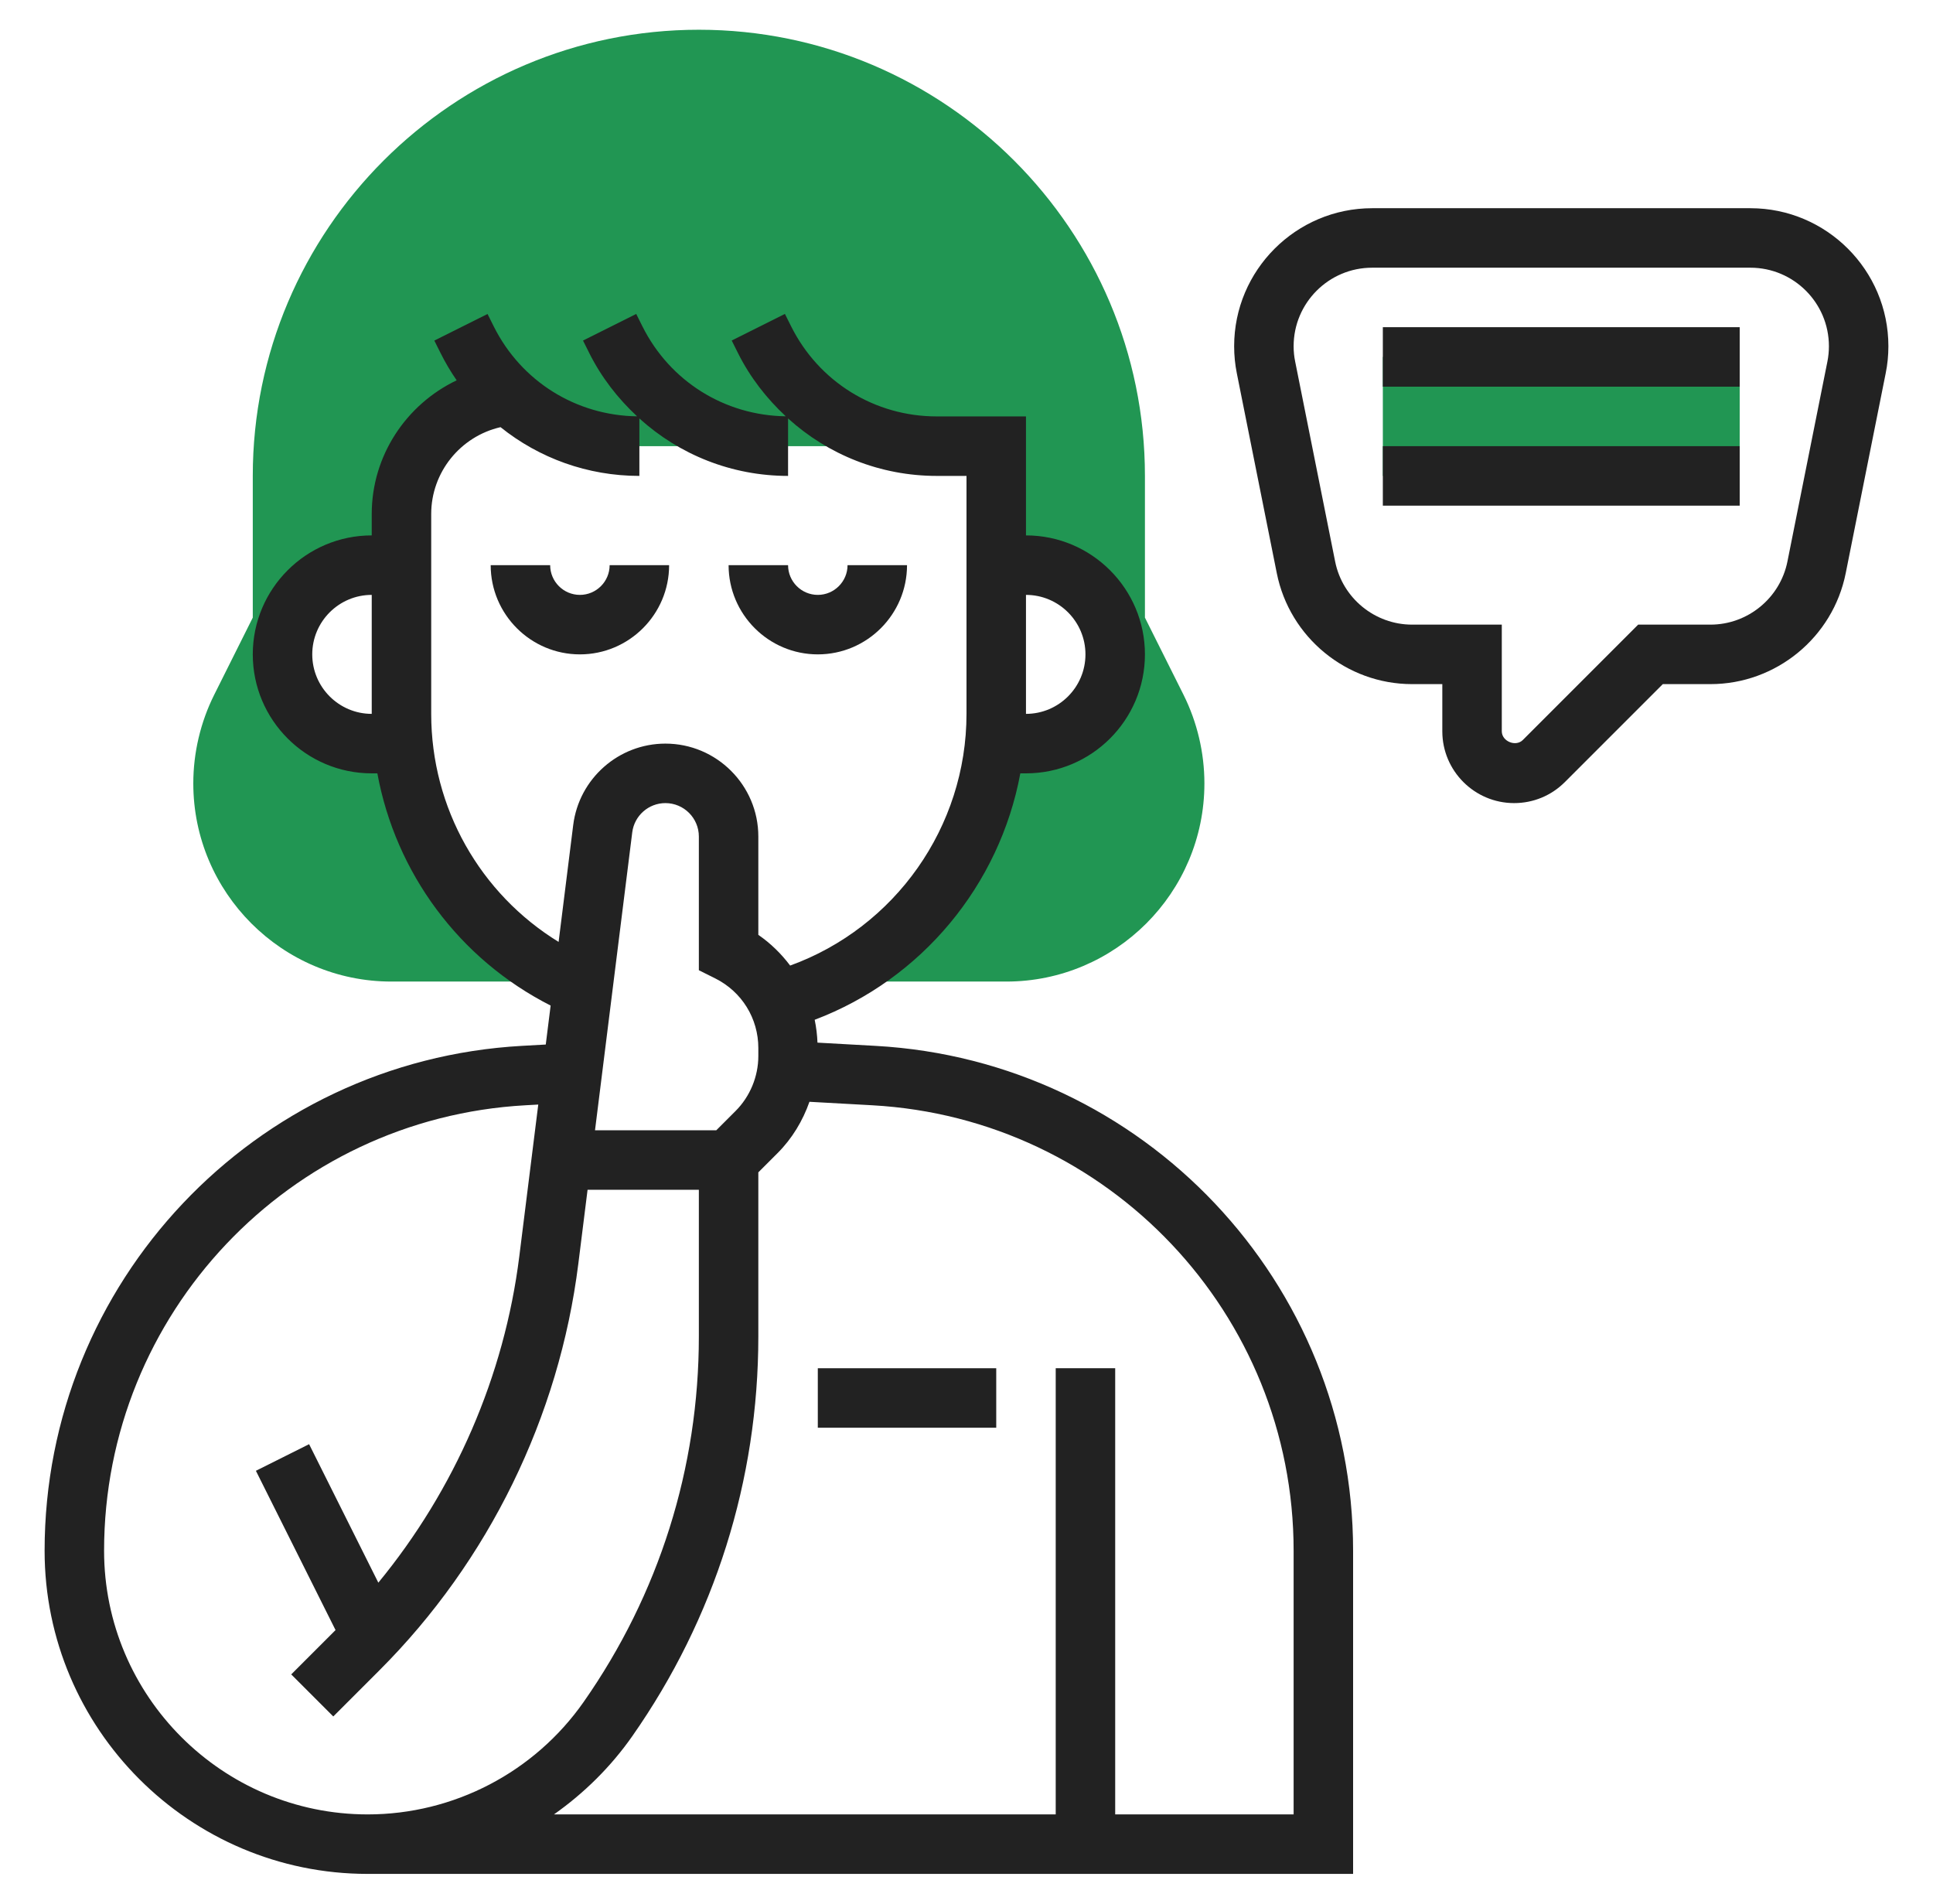 <svg width="65" height="64" viewBox="0 0 65 64" fill="none" xmlns="http://www.w3.org/2000/svg">
<path d="M39.797 23.357L38.5 20.764V16C38.5 7.729 31.771 1 23.5 1C15.229 1 8.5 7.729 8.5 16V20.764L7.203 23.358C6.743 24.278 6.5 25.308 6.5 26.337C6.5 30.011 9.489 33 13.163 33H19.149C16.076 31.511 13.882 28.499 13.549 24.942V25H12.5C10.843 25 9.5 23.657 9.5 22C9.5 20.343 10.843 19 12.5 19H13.5V17.279C13.5 15.372 14.846 13.731 16.716 13.357L17.106 13.279C18.281 14.367 19.843 15 21.5 15H31.5H33.5V19H34.5C36.157 19 37.5 20.343 37.5 22C37.5 23.657 36.157 25 34.5 25H33.451V24.958C33.113 28.509 30.919 31.514 27.85 33H33.837C37.511 33 40.5 30.011 40.5 26.337C40.5 25.308 40.257 24.278 39.797 23.357Z" fill="#219653"/>
<path d="M46.5 12H58.5V16H46.5V12Z" fill="#219653"/>
<path d="M22.5 19H20.5C20.5 19.551 20.051 20 19.5 20C18.949 20 18.5 19.551 18.5 19H16.5C16.5 20.654 17.846 22 19.5 22C21.154 22 22.5 20.654 22.5 19Z" fill="#222222"/>
<path d="M27.5 22C29.154 22 30.5 20.654 30.5 19H28.5C28.5 19.551 28.051 20 27.5 20C26.949 20 26.5 19.551 26.5 19H24.5C24.5 20.654 25.846 22 27.5 22Z" fill="#222222"/>
<path d="M29.443 35.162L27.489 35.053C27.479 34.792 27.447 34.535 27.395 34.285C30.999 32.921 33.614 29.751 34.31 26H34.5C36.706 26 38.5 24.206 38.5 22C38.5 19.794 36.706 18 34.5 18V14H31.5C29.414 14 27.539 12.841 26.605 10.976L26.394 10.554L24.605 11.448L24.816 11.871C25.226 12.691 25.78 13.397 26.423 13.996C24.368 13.968 22.527 12.819 21.605 10.977L21.394 10.555L19.605 11.449L19.816 11.872C20.226 12.692 20.78 13.398 21.423 13.997C19.368 13.969 17.527 12.82 16.605 10.978L16.394 10.556L14.605 11.45L14.816 11.873C14.976 12.193 15.157 12.498 15.356 12.786C13.654 13.599 12.5 15.325 12.5 17.279V18C10.294 18 8.5 19.794 8.5 22C8.5 24.206 10.294 26 12.5 26H12.689C13.305 29.348 15.437 32.244 18.516 33.807L18.352 35.117L17.557 35.161C8.553 35.662 1.5 43.118 1.5 52.136C1.5 58.126 6.374 63 12.364 63H45.5V52.136C45.5 43.118 38.447 35.662 29.443 35.162ZM10.5 22C10.5 20.897 11.397 20 12.5 20V24C11.397 24 10.5 23.103 10.5 22ZM36.5 22C36.5 23.103 35.603 24 34.5 24V20C35.603 20 36.5 20.897 36.5 22ZM14.5 24V17.279C14.5 15.882 15.477 14.672 16.831 14.361C18.129 15.403 19.759 16 21.5 16V14.068C22.846 15.287 24.605 16 26.5 16V14.068C27.846 15.287 29.605 16 31.5 16H32.5V24C32.5 27.804 30.096 31.184 26.57 32.462C26.273 32.068 25.917 31.716 25.5 31.43V28.124C25.5 26.402 24.098 25 22.375 25C20.803 25 19.47 26.177 19.275 27.737L18.784 31.667C16.145 30.046 14.5 27.165 14.5 24ZM24.086 38H20.008L21.26 27.985C21.33 27.423 21.81 27 22.375 27C22.996 27 23.5 27.504 23.5 28.125V32.619L24.053 32.895C24.945 33.341 25.5 34.238 25.5 35.236V35.502C25.5 36.191 25.221 36.866 24.733 37.353L24.086 38ZM3.5 52.136C3.5 44.179 9.724 37.6 17.668 37.159L18.1 37.135L17.462 42.239C16.959 46.264 15.29 50.087 12.722 53.209L10.394 48.553L8.605 49.448L11.283 54.803L9.793 56.293L11.207 57.707L12.765 56.149C16.431 52.483 18.804 47.631 19.447 42.487L19.758 40H23.5V44.929C23.5 49.349 22.161 53.598 19.626 57.219C17.969 59.586 15.254 61 12.364 61C7.477 61 3.5 57.023 3.5 52.136ZM43.5 61H37.5V46H35.5V61H18.628C19.638 60.287 20.537 59.405 21.264 58.366C24.035 54.408 25.5 49.761 25.5 44.929V39.414L26.147 38.767C26.641 38.273 26.993 37.681 27.219 37.042L29.331 37.159C37.277 37.6 43.5 44.179 43.5 52.136V61Z" fill="#222222"/>
<path d="M27.5 46H33.5V48H27.5V46Z" fill="#222222"/>
<path d="M58.86 7H46.14C43.582 7 41.5 9.082 41.5 11.64C41.5 11.946 41.53 12.253 41.59 12.55L42.934 19.27C43.366 21.431 45.279 23 47.483 23H48.5V24.586C48.5 25.917 49.583 27 50.914 27C51.559 27 52.165 26.749 52.621 26.293L55.914 23H57.516C59.721 23 61.634 21.431 62.065 19.271L63.409 12.551C63.47 12.252 63.5 11.946 63.5 11.64C63.5 9.082 61.418 7 58.86 7ZM61.449 12.157L60.105 18.878C59.859 20.108 58.77 21 57.516 21H55.086L51.207 24.879C50.969 25.117 50.5 24.924 50.5 24.586V21H47.484C46.23 21 45.141 20.108 44.896 18.878L43.552 12.156C43.517 11.988 43.5 11.814 43.5 11.64C43.5 10.184 44.684 9 46.14 9H58.86C60.316 9 61.5 10.184 61.5 11.64C61.5 11.814 61.483 11.988 61.449 12.157Z" fill="#222222"/>
<path d="M46.5 11H58.5V13H46.5V11Z" fill="#222222"/>
<path d="M46.5 15H58.5V17H46.5V15Z" fill="#222222"/>
</svg>
